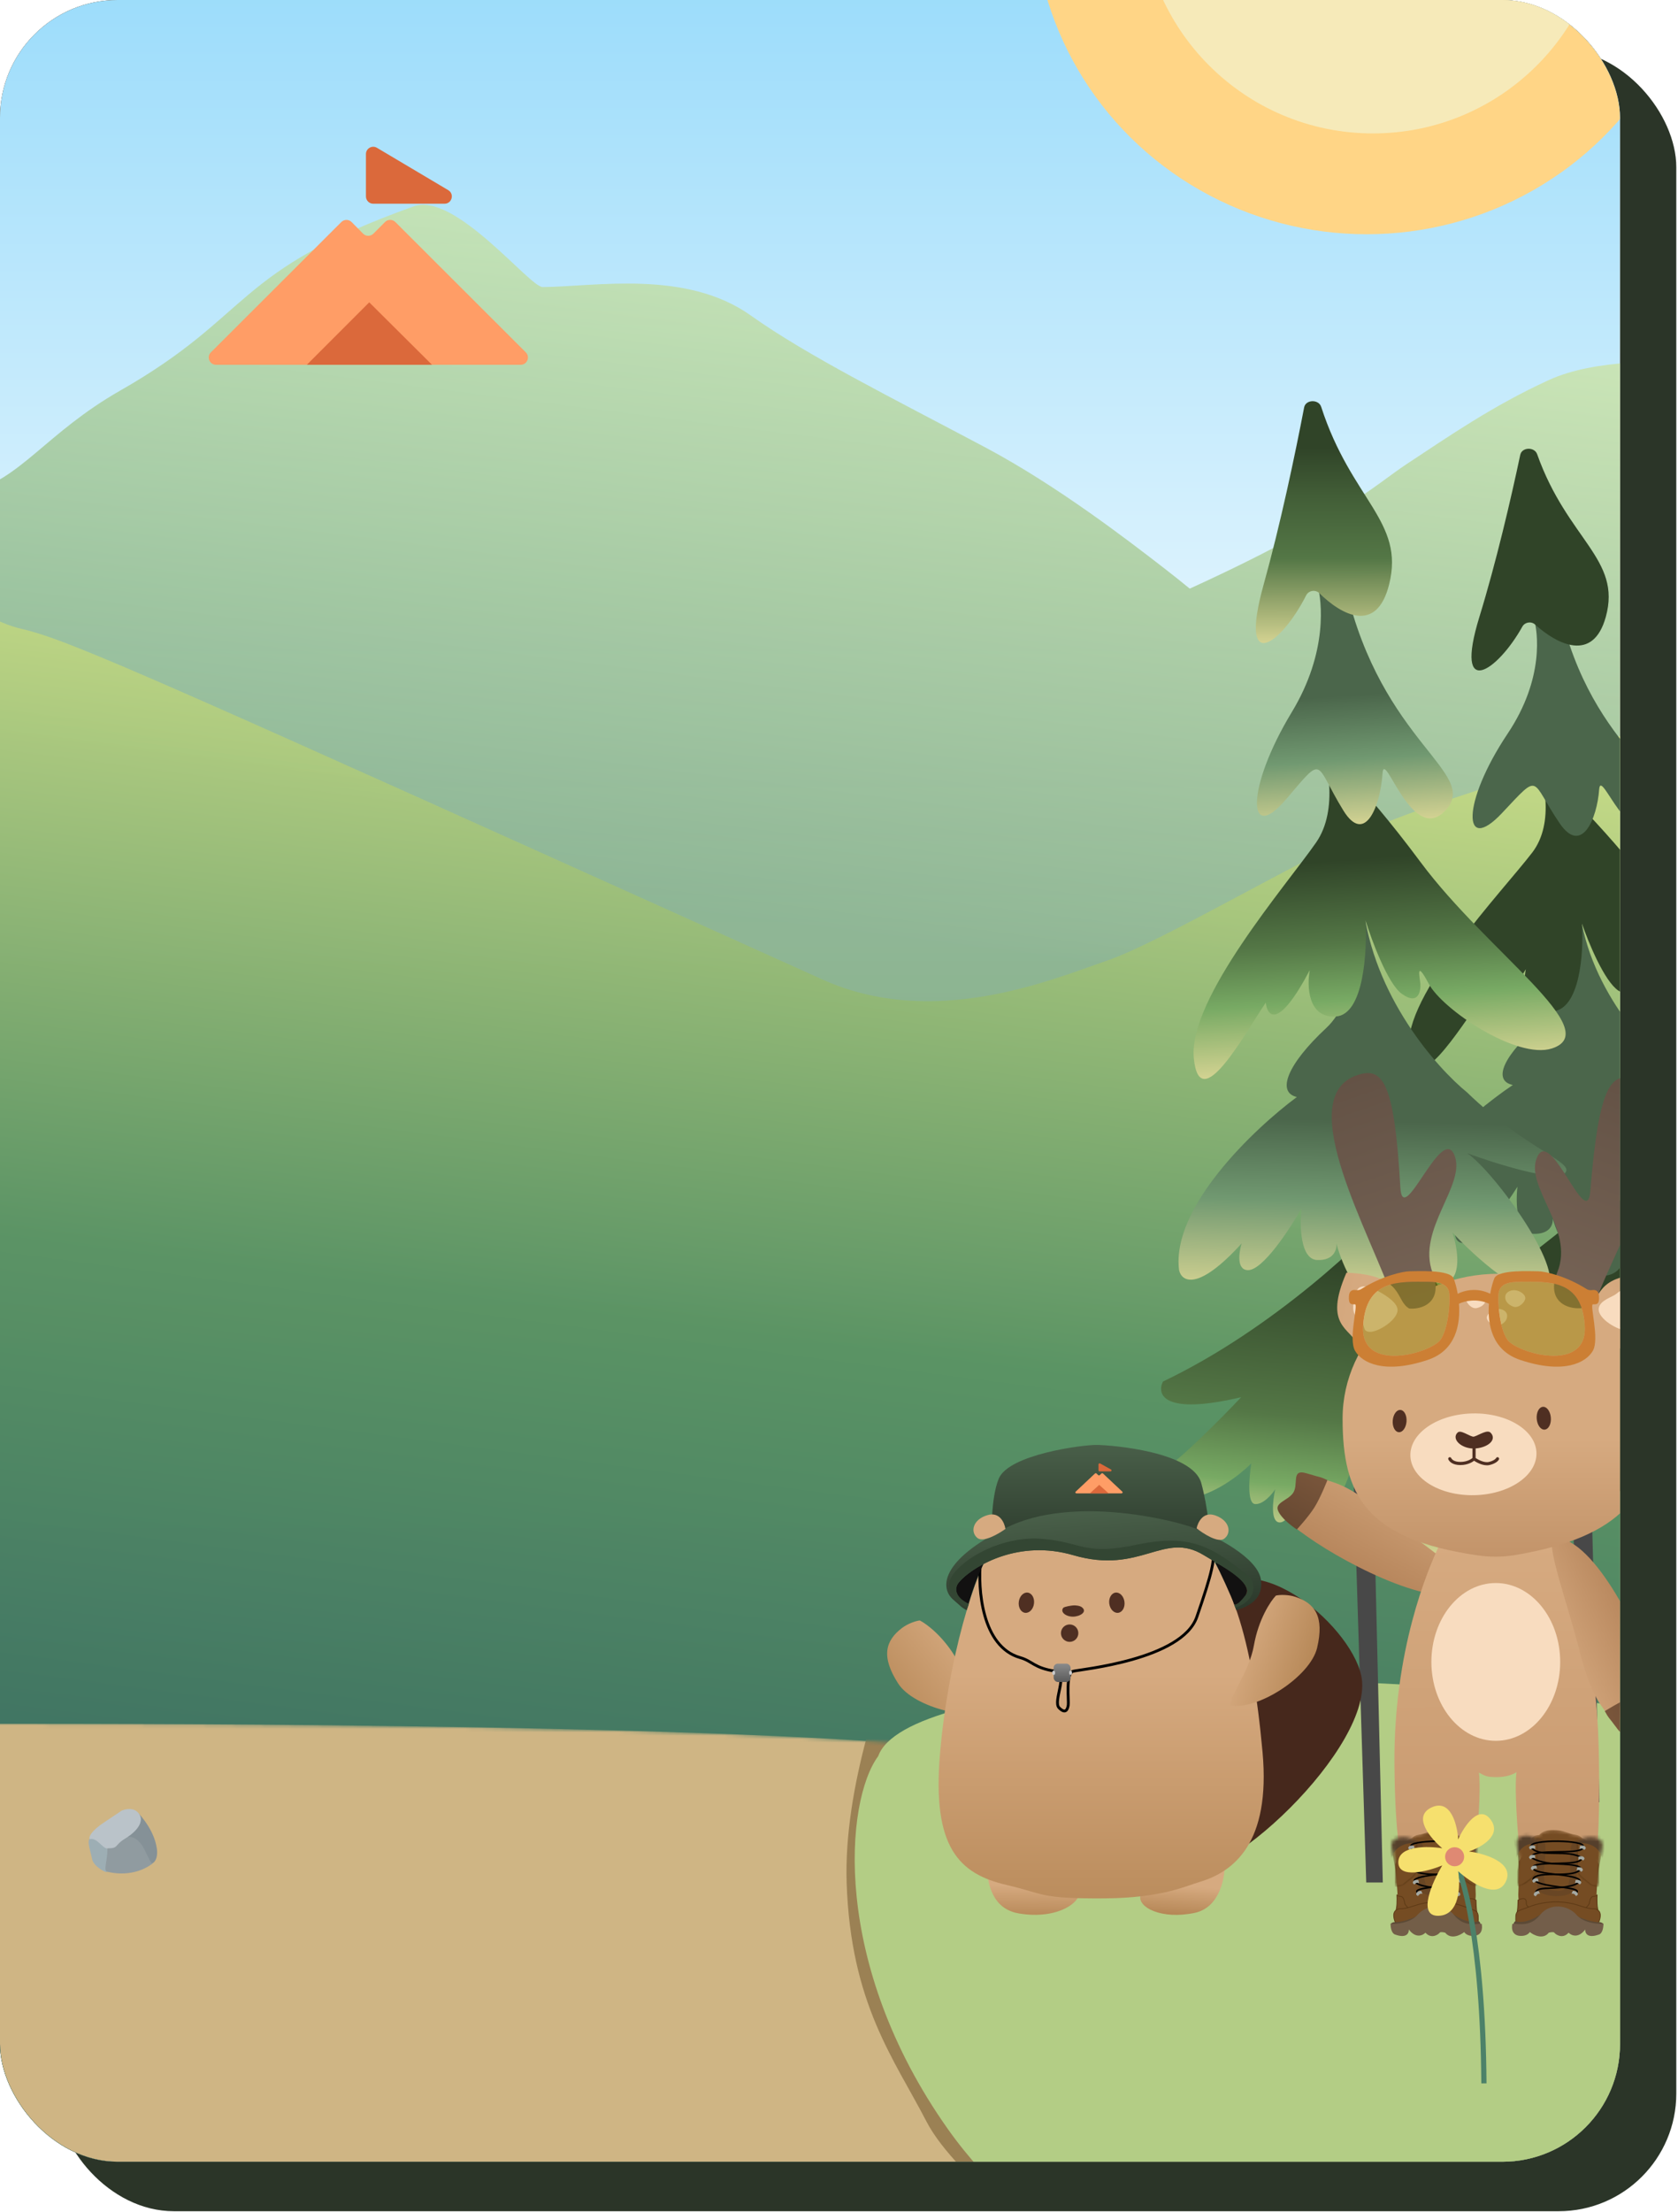 <svg width="492" height="648" viewBox="0 0 492 648" fill="none" xmlns="http://www.w3.org/2000/svg">
<rect opacity="0.9" x="16.5" y="14.5" width="475" height="633.333" rx="34.492" fill="#151F11"/>
<g clip-path="url(#clip0_4573_12641)">
<rect width="475" height="633.333" rx="34.49" fill="#263D47"/>
<rect width="475" height="633.333" rx="34.492" fill="#A6754F"/>
<rect x="-137" y="-28" width="2147" height="897" fill="url(#paint0_linear_4573_12641)"/>
<path opacity="0.58" d="M121.332 60.45C133.378 56.142 155.294 84.131 159.115 84.104C174.288 83.997 201.118 78.903 220.126 92.426C236.795 104.284 261.719 116.652 288.803 131.028C310.035 142.297 331.015 158.505 341.137 166.325L341.195 166.369C343.683 168.292 346.211 170.306 348.842 172.455C392.758 152.429 403.549 141.809 412.538 135.898C424.776 127.849 437.693 118.855 454.129 111.348C460.934 108.24 469.28 106.84 478.075 106.239C499.647 104.763 514.636 110.414 526.003 117.571C550.182 132.793 577.658 137.926 600.998 148.1C620.44 156.575 635.686 163.679 650.211 168.77C664.594 173.811 677.297 181.027 708.694 184.349C792.509 193.218 817.261 181.673 829.915 178.683C845.233 175.063 852.592 161.344 874.589 148.8C913.73 126.48 907.135 113.988 960.585 94.871C972.632 90.563 994.548 118.551 998.369 118.524C1013.54 118.417 1040.37 113.323 1059.38 126.846C1076.05 138.704 1100.97 151.072 1128.06 165.448C1149.29 176.717 1170.27 192.925 1180.39 200.745L1180.45 200.79C1191.99 209.705 1204.39 220.535 1223.91 238.161C1230.39 244.008 1235.94 248.084 1242.22 251.972C1266.14 266.781 1341.79 255.878 1390.24 256.784C1414.98 258.877 1435.07 260.08 1455.93 257.7C1460.38 256.506 1464.12 254.729 1471.76 256.489V531.222H-132.15V496.801H-971.404V265.168C-952.603 267.539 -922.303 274.721 -907.153 279.22C-893.024 283.415 -874.413 286.107 -856.728 287.615C-833.355 289.609 -808.894 280.756 -786.746 275.961C-770.081 272.353 -765.921 261.612 -739.499 241.005C-725.646 230.201 -707.968 222.714 -688.392 216.106C-683.636 214.5 -680.202 211.939 -651.434 200.94C-622.666 189.94 -568.988 170.383 -533.221 156.16C-452.379 124.012 -438.103 108.965 -426.716 101.477C-414.478 93.428 -401.561 84.435 -385.125 76.928C-378.32 73.82 -369.974 72.42 -361.179 71.819C-339.607 70.343 -324.618 75.994 -313.25 83.151C-289.072 98.372 -261.596 103.507 -238.256 113.68C-218.814 122.155 -203.568 129.259 -189.042 134.35C-174.66 139.391 -161.957 146.607 -130.56 149.929C-46.745 158.798 -21.993 147.253 -9.339 144.263C5.979 140.643 13.339 126.924 35.335 114.38C74.476 92.06 67.88 79.567 121.332 60.45Z" fill="url(#paint1_linear_4573_12641)"/>
<path opacity="0.95" d="M1367.17 513.106C1384.33 508.122 1418.63 500.163 1439.91 497.537L1193.08 671.279L-622.696 671.279L-622.696 366.9C-614.046 364.95 -609.806 366.92 -604.774 368.243C-581.156 370.879 -558.416 369.546 -530.409 367.229C-475.55 366.224 -389.911 378.303 -362.835 361.896C-355.726 357.589 -349.438 353.074 -342.107 346.596C-320.01 327.068 -305.965 315.069 -292.901 305.192C-281.467 296.547 -219.745 289.377 -233.589 266.036C-300.192 153.745 -271.976 140.042 -253.106 126.905C-231.586 111.923 -214.631 91.361 -197.454 91.479C-193.129 91.509 -154.9 86.706 -141.262 91.479C-80.75 112.659 -88.217 126.499 -43.907 151.228C-19.004 165.125 -10.672 180.325 6.67 184.335C20.994 187.648 49.015 200.438 241.167 286.977C273.75 301.651 308.19 287.064 324.472 281.479C340.917 275.839 380.767 251.865 402.778 242.476C429.201 231.205 460.306 225.517 487.678 208.652C500.547 200.723 517.516 194.463 541.938 196.098C551.894 196.764 561.343 198.315 569.046 201.758C587.653 210.075 639.24 217.97 653.095 226.887C665.985 235.184 691.818 247.019 760.748 298.739C795.502 324.816 1091.74 407.288 1124.31 419.474C1156.88 431.66 1114.13 441.401 1119.52 443.18C1141.68 450.502 1161.69 458.797 1177.37 470.767C1207.29 493.598 1212 505.498 1230.86 509.495C1255.94 514.807 1283.63 524.616 1310.09 522.407C1330.11 520.736 1351.18 517.754 1367.17 513.106Z" fill="url(#paint2_linear_4573_12641)"/>
<mask id="mask0_4573_12641" style="mask-type:alpha" maskUnits="userSpaceOnUse" x="-468" y="505" width="960" height="516">
<path d="M-317.735 513.647C-389.852 518.561 -449.207 526.413 -468 529.295V964.342L491.149 1020.67L477.467 536.913C444.913 531.56 399.386 529.295 292.525 513.647C233.471 505 44.364 505 -0.608 505H-0.692C-45.512 505 -190.823 505 -317.735 513.647Z" fill="#CFB584"/>
</mask>
<g mask="url(#mask0_4573_12641)">
<g filter="url(#filter0_n_4573_12641)">
<path d="M-317.735 513.647C-389.852 518.561 -449.207 526.413 -468 529.295V964.342L491.149 1020.67L477.467 536.913C444.913 531.56 399.386 529.295 292.525 513.647C233.471 505 44.364 505 -0.608 505H-0.692C-45.512 505 -190.823 505 -317.735 513.647Z" fill="#CFB584"/>
</g>
<path d="M248.244 551.638C247.3 523.331 259.331 490.778 264.757 478.039H292.592L399.217 556.12L465.975 744.836V779.041L491.452 818.907V1081.93L387.894 1064.24C478.949 1006.21 463.38 913.03 465.975 842.733C467.686 796.375 413.213 734.929 381.525 708.98C344.017 684.447 315.71 669.114 300.613 654.017C285.515 638.92 276.112 630.191 271.598 621.463C262.119 603.138 249.423 587.023 248.244 551.638Z" fill="#9B8154"/>
<path d="M-241.946 552.818C-262.894 543.571 -287.159 495.024 -296.674 471.906H-332.53L-341.258 1023.43L96.563 1098.44L47.025 1028.85C53.709 1035.46 116.001 1017.63 152.234 967.049C188.468 916.474 163.793 852.247 141.147 811.123C123.058 779.515 -22.328 656.683 -107.25 630.427C-217.885 596.223 -215.762 564.377 -241.946 552.818Z" fill="#9B8154"/>
</g>
<path d="M31.417 544.649C31.783 542.758 31.57 541.675 31.417 541.37C31.087 540.964 30.136 539.891 28.977 538.854C27.819 537.817 26.817 538.219 26.461 538.549C25.318 539.235 26.614 542.514 26.995 544.649C27.376 546.784 31.417 549.071 31.417 548.309C31.417 547.546 30.96 547.012 31.417 544.649Z" fill="#9DAEB4"/>
<path d="M31.494 541.904C31.494 539.159 34.797 537.939 36.373 538.168C37.669 536.872 41.634 539.159 43.388 540.455C44.791 541.492 44.837 544.598 44.684 546.021C39.042 550.139 32.79 548.69 31.494 548.385C30.197 548.08 31.494 545.335 31.494 541.904Z" fill="#909BA0"/>
<path d="M45.904 541.142C45.172 536.689 41.99 532.628 40.49 531.153C39.209 532.495 36.653 537.177 36.983 538.244C42.397 537.177 43.51 546.89 44.913 545.793C46.316 544.695 46.158 542.234 45.904 541.142Z" fill="#859197"/>
<path d="M40.643 531.23C39.179 529.4 36.627 530.01 35.534 530.543C35.636 530.499 34.802 531.091 30.655 533.822C26.507 536.553 25.969 538.279 26.325 538.844C28.384 538.234 30.045 541.523 31.341 541.523C34.989 541.523 33.247 540.76 36.754 538.625C40.262 536.491 42.473 533.517 40.643 531.23Z" fill="#BAC3C9"/>
<path d="M478.713 500.449C378.93 485.352 265.5 492 257.5 514.5C247.828 527.553 243.516 575.186 277.966 623.822C326.089 691.76 444.508 706.622 470.221 838.723C494.915 965.591 419.661 1059.99 393.791 1060.46L499 1082.87L478.713 500.449Z" fill="url(#paint3_linear_4573_12641)"/>
<path d="M451.564 165.867H459.448L468.962 528.017H464.069L451.564 165.867Z" fill="#484848"/>
<path d="M404.009 393.997C436.413 380.004 464.54 355.729 472.786 346.696C482.301 371.086 502.418 387.099 521.719 399.663C541.02 412.228 521.719 407.547 517.913 406.069C514.868 404.886 511.207 402.784 509.758 401.881C517.913 407.547 533.408 425.285 526.34 431.69C520.686 436.815 508.942 427.913 503.777 422.821C508.398 436.864 499.699 431.69 496.981 431.69C494.806 431.69 489.007 424.3 486.379 420.604C490.946 441.89 487.557 445.076 485.291 444.008C475.94 444.008 465.628 422.493 461.64 411.735C459.919 417.401 455.497 428.931 451.582 429.72C447.667 430.508 447.051 423.971 447.233 420.604C445.511 424.3 441.361 431.69 438.533 431.69C435.706 431.69 436.449 425.778 437.174 422.821C436.177 424.217 433.586 426.96 431.193 426.763C428.801 426.566 429.472 419.454 430.106 415.923C418.145 426.27 407.271 426.517 402.921 425.285C399.442 424.3 401.471 420.276 402.921 418.387C408.141 415.825 421.226 403.852 427.116 398.185C404.063 403.113 402.106 397.446 404.009 393.997Z" fill="#304428"/>
<path d="M452.27 299.395C461.622 291.511 463.688 271.145 463.144 266.382C465.971 290.624 484.801 309.988 493.863 316.64C511.533 332.161 526.213 335.363 522.679 338.32C519.852 340.685 502.29 335.692 493.863 332.9C502.018 337.827 524.582 366.158 516.698 369.607C510.391 372.367 495.947 360.41 489.513 354.087C490.873 357.7 492.504 365.419 488.154 367.39C483.805 369.361 478.368 362.627 476.193 359.014C477.371 363.859 477.77 373.599 469.94 373.796C462.111 373.993 456.892 362.709 455.261 357.043C455.442 358.603 454.554 361.675 449.552 361.478C444.55 361.28 444.387 352.198 444.93 347.681C441.396 353.348 433.513 364.188 429.163 364.188C425.684 364.188 426.445 359.425 427.26 357.043C414.212 370.051 409.499 367.226 408.774 364.188C406.382 347.435 430.975 326.33 443.571 317.872C437.59 316.64 440.581 309.249 452.27 299.395Z" fill="#4B664B"/>
<path d="M449.577 220.12C449.686 220.358 449.797 220.608 449.909 220.871C453.121 227.637 461.142 231.922 480.166 255.09C499.882 279.102 534.919 300.229 518.91 304.883C508.575 307.887 486.554 294.46 482.512 287.54C478.47 280.621 479.964 286.21 480.071 287.685C480.177 289.16 479.683 293.634 474.534 290.236C470.415 287.518 465.697 276.03 463.853 270.625C464.367 278.989 463.334 295.839 455.087 296.329C446.841 296.819 446.514 288.279 447.381 283.948C438.074 299.907 434.84 296.379 434.387 292.62C428.174 300.89 414.819 323.409 413.121 307.462C411.423 291.515 440.556 261.146 449.268 249.765C455.966 241.016 452.663 227.328 449.909 220.871C449.792 220.624 449.681 220.374 449.577 220.12Z" fill="#304428"/>
<path d="M442.057 214.93C452.938 198.658 450.856 184.912 449.734 181.176C448.982 167.535 449.594 148.536 458.06 181.673C468.641 223.095 497.539 231.076 487.616 241.06C477.692 251.044 469.381 224.42 468.881 231.31C468.257 239.906 463.715 250.642 457.292 241.195C448.577 228.373 451.916 225.982 440.364 238.243C428.812 250.504 428.455 235.27 442.057 214.93Z" fill="#4B664B"/>
<path d="M433.769 180.734C438.702 164.69 443.06 145.963 445.747 133.262C446.232 130.967 449.918 130.864 450.702 133.074C459.604 158.143 475.528 163.766 470.832 180.734C467.102 194.215 456.571 188.798 450.1 182.975C448.961 181.951 447.102 182.25 446.358 183.588C439.183 196.502 426.129 205.581 433.769 180.734Z" fill="#304428"/>
<path d="M388.18 154.942H396.003L405.446 551.522H400.59L388.18 154.942Z" fill="#484848"/>
<path d="M340.986 404.76C373.144 389.437 401.057 362.854 409.241 352.962C418.683 379.671 438.647 397.206 457.802 410.965C476.956 424.724 457.802 419.598 454.025 417.98C451.003 416.685 447.37 414.382 445.931 413.393C454.025 419.598 469.402 439.023 462.388 446.037C456.776 451.648 445.122 441.9 439.996 436.325C444.582 451.702 435.949 446.037 433.251 446.037C431.093 446.037 425.338 437.943 422.73 433.897C427.262 457.206 423.899 460.695 421.651 459.526C412.37 459.526 402.137 435.965 398.18 424.185C396.471 430.39 392.083 443.015 388.198 443.879C384.313 444.742 383.702 437.584 383.881 433.897C382.173 437.943 378.054 446.037 375.248 446.037C372.443 446.037 373.18 439.562 373.899 436.325C372.91 437.854 370.338 440.857 367.964 440.641C365.59 440.425 366.256 432.638 366.885 428.771C355.015 440.102 344.223 440.371 339.907 439.023C336.454 437.943 338.468 433.537 339.907 431.469C345.087 428.663 358.072 415.552 363.917 409.347C341.04 414.742 339.097 408.537 340.986 404.76Z" fill="url(#paint4_linear_4573_12641)"/>
<path d="M388.881 301.164C398.161 292.531 400.212 270.229 399.672 265.013C402.478 291.56 421.165 312.765 430.157 320.049C447.693 337.045 462.262 340.552 458.754 343.79C455.949 346.379 438.521 340.912 430.157 337.854C438.251 343.25 460.643 374.275 452.819 378.052C446.56 381.073 432.226 367.98 425.841 361.056C427.19 365.012 428.809 373.466 424.492 375.624C420.176 377.782 414.78 370.408 412.622 366.451C413.791 371.757 414.186 382.422 406.417 382.638C398.647 382.854 393.467 370.498 391.848 364.293C392.028 366.002 391.147 369.365 386.183 369.149C381.219 368.933 381.057 358.987 381.597 354.041C378.09 360.246 370.266 372.117 365.949 372.117C362.496 372.117 363.252 366.901 364.061 364.293C351.111 378.537 346.435 375.444 345.716 372.117C343.342 353.771 367.748 330.66 380.248 321.398C374.313 320.049 377.28 311.955 388.881 301.164Z" fill="url(#paint5_linear_4573_12641)"/>
<path d="M386.208 214.353C386.316 214.613 386.426 214.888 386.537 215.175C389.725 222.585 397.685 227.277 416.564 252.648C436.131 278.942 470.902 302.078 455.014 307.174C444.758 310.464 422.904 295.76 418.893 288.183C414.882 280.605 416.364 286.726 416.47 288.341C416.576 289.957 416.086 294.855 410.975 291.135C406.887 288.158 402.206 275.578 400.376 269.66C400.886 278.819 399.86 297.27 391.676 297.807C383.493 298.343 383.168 288.992 384.029 284.249C374.792 301.725 371.583 297.862 371.133 293.746C364.968 302.801 351.714 327.462 350.029 309.999C348.344 292.536 377.256 259.279 385.902 246.817C392.549 237.236 389.27 222.247 386.537 215.175C386.421 214.905 386.311 214.631 386.208 214.353Z" fill="url(#paint6_linear_4573_12641)"/>
<path d="M378.745 208.67C389.544 190.851 387.477 175.798 386.364 171.707C385.617 156.768 386.226 135.963 394.626 172.251C405.127 217.61 433.805 226.351 423.958 237.284C414.11 248.217 405.862 219.062 405.366 226.607C404.746 236.02 400.238 247.777 393.865 237.431C385.216 223.39 388.53 220.772 377.065 234.199C365.601 247.625 365.246 230.943 378.745 208.67Z" fill="url(#paint7_linear_4573_12641)"/>
<path d="M370.52 171.223C375.401 153.707 379.715 133.271 382.382 119.365C382.832 117.017 386.64 116.916 387.376 119.19C396.219 146.508 411.952 152.677 407.302 171.223C403.623 185.891 393.284 180.128 386.851 173.8C385.703 172.67 383.706 172.978 382.979 174.416C375.851 188.521 362.951 198.388 370.52 171.223Z" fill="url(#paint8_linear_4573_12641)"/>
<path d="M383.589 450.376C395.428 458.727 423.454 473.099 431.943 465.161C429.662 460.715 416.819 452.451 405.681 443.39C394.646 434.412 391.014 434.48 387.396 433.101C384.214 431.664 384.531 435.127 382.726 437.596C377.681 444.498 369.444 440.399 383.589 450.376Z" fill="url(#paint9_linear_4573_12641)"/>
<path d="M374.69 442.478C375.724 445.204 380.243 448.104 380.243 448.104C380.243 448.104 383.65 444.402 385.367 441.681C387.221 438.744 389.207 433.623 389.207 433.623C386.591 432.453 387.97 433.129 383.136 431.652C378.302 430.176 380.997 435.024 379.025 437.566C377.424 439.63 373.854 440.27 374.69 442.478Z" fill="url(#paint10_linear_4573_12641)"/>
<path d="M408.858 516.844C408.604 483.702 418.452 460.114 422.131 452.483L455.778 451.961C461.427 465.684 468.316 480.168 468.829 515.913C469.232 543.975 467.936 560.997 458.123 560.108C455.604 559.879 450.017 559.999 448.761 559.019C446.239 557.054 443.638 525.202 444.66 519.172C444.66 519.172 442.903 520.586 439.127 520.645C435.351 520.704 435.119 520.014 433.624 519.343C434.538 525.01 432.583 556.872 426.683 560.108C424.849 561.113 423.673 560.108 421.706 560.108C415.923 560.108 409.175 558.273 408.858 516.844Z" fill="url(#paint11_linear_4573_12641)"/>
<path d="M485.027 491.215C480.498 477.453 466.56 449.209 455.013 450.523C454.194 455.453 459.582 469.743 463.124 483.658C466.633 497.444 469.59 499.553 471.674 502.817C473.372 505.868 475.182 502.898 478.102 501.991C486.267 499.456 490.438 507.657 485.027 491.215Z" fill="url(#paint12_linear_4573_12641)"/>
<path d="M487.464 502.865C488.261 500.06 486.363 495.038 486.363 495.038C486.363 495.038 481.42 495.977 478.419 497.137C475.179 498.388 470.531 501.314 470.531 501.314C471.933 503.814 471.229 502.448 474.228 506.517C477.228 510.585 477.956 505.086 481.056 504.222C483.572 503.521 486.819 505.136 487.464 502.865Z" fill="url(#paint13_linear_4573_12641)"/>
<ellipse cx="438.574" cy="486.903" rx="18.882" ry="23.114" fill="#F8DCBF"/>
<path d="M485.178 415.622C485.178 437.814 475.619 450.257 444.434 455.566C440.825 456.18 437.108 456.229 433.484 455.713C400.269 450.982 393.655 437.885 393.655 415.622C393.655 392.183 414.143 373.182 439.416 373.182C464.69 373.182 485.178 392.183 485.178 415.622Z" fill="url(#paint14_linear_4573_12641)"/>
<path d="M435.691 380.595C435.627 381.722 434.851 382.778 433.036 383.226C431.402 383.629 429.732 381.502 429.796 380.375C429.86 379.247 431.653 378.299 433.13 378.389C434.608 378.48 435.755 379.467 435.691 380.595Z" fill="#F8DCBF"/>
<path d="M441.347 379.872C441.283 381 441.935 382.143 443.687 382.81C445.264 383.409 447.162 381.501 447.226 380.373C447.29 379.245 445.616 378.085 444.138 377.994C442.66 377.904 441.411 378.745 441.347 379.872Z" fill="#F8DCBF"/>
<path d="M441.903 385.373C441.967 386.501 441.316 387.644 439.563 388.311C437.986 388.91 436.021 387.235 435.958 386.107C435.894 384.98 437.634 383.586 439.112 383.495C440.59 383.405 441.84 384.246 441.903 385.373Z" fill="#F8DCBF"/>
<path d="M479.556 316.291C499.109 323.161 474.778 362.01 467.504 382.141C462.539 384.969 452.48 382.901 456.629 372.694C461.815 359.936 446.703 347.501 450.756 338.872C454.809 330.243 465.302 361.11 466.291 348.923C468.809 317.925 472.358 313.762 479.556 316.291Z" fill="url(#paint15_linear_4573_12641)"/>
<path d="M398.14 314.919C378.425 321.263 402.184 361.798 408.959 382.117C413.853 385.077 423.959 383.278 420.064 372.964C415.194 360.072 430.212 346.996 426.373 338.262C422.535 329.527 411.283 360.103 410.595 347.894C408.844 316.839 405.399 312.583 398.14 314.919Z" fill="url(#paint16_linear_4573_12641)"/>
<path d="M394.791 372.855C387.949 388.525 395.913 388.991 398.074 393.969C400.911 400.508 417.855 385.768 413.361 383.459C408.867 381.149 412.104 373.593 394.791 372.855Z" fill="url(#paint17_linear_4573_12641)"/>
<path d="M397.758 378.4C398.113 376.921 400.098 375.891 404.318 378.4C404.837 378.708 409.398 381.082 409.753 383.485C410.198 386.49 403.978 390.42 401.534 390.189C399.09 389.957 400.868 388.339 398.202 386.259C395.536 384.179 397.313 380.249 397.758 378.4Z" fill="#F8DCBF"/>
<path d="M484.276 373.218C490.496 389.167 482.52 389.293 480.166 394.175C477.073 400.587 460.723 385.138 465.304 383.022C469.885 380.906 466.949 373.218 484.276 373.218Z" fill="url(#paint18_linear_4573_12641)"/>
<path d="M480.66 377.864C480.314 376.375 477.066 376.416 473.849 379.107C472.748 380.028 469.106 380.896 468.761 383.315C468.329 386.34 474.613 389.961 476.989 389.728C479.364 389.496 477.636 387.867 480.228 385.774C482.819 383.68 481.091 379.725 480.66 377.864Z" fill="#F8DCBF"/>
<ellipse cx="18.487" cy="11.977" rx="18.487" ry="11.977" transform="matrix(1 -0.019 0.018 1 413.314 414.453)" fill="#F8DCBF"/>
<path d="M410.621 413.267C411.086 413.307 411.513 413.652 411.814 414.24C412.112 414.825 412.269 415.624 412.2 416.496C412.13 417.367 411.849 418.129 411.462 418.655C411.072 419.183 410.596 419.449 410.131 419.409C409.666 419.369 409.24 419.025 408.939 418.437C408.64 417.852 408.483 417.053 408.553 416.181C408.622 415.31 408.904 414.549 409.291 414.023C409.681 413.494 410.156 413.227 410.621 413.267Z" fill="#4F2F22" stroke="#4F2F22" stroke-width="0.39"/>
<path d="M452.393 412.349C451.914 412.39 451.475 412.745 451.166 413.35C450.859 413.951 450.698 414.771 450.77 415.666C450.841 416.561 451.129 417.342 451.527 417.883C451.927 418.426 452.416 418.701 452.896 418.66C453.375 418.618 453.815 418.263 454.123 417.659C454.431 417.057 454.591 416.237 454.52 415.342C454.448 414.448 454.16 413.666 453.762 413.126C453.362 412.582 452.872 412.307 452.393 412.349Z" fill="#4F2F22" stroke="#4F2F22" stroke-width="0.39"/>
<path d="M432.053 423.915C428.756 423.915 426.088 421.432 427.753 419.986C428.517 419.565 430.995 421.419 432.053 421.373C433.058 421.329 435.705 419.455 436.639 419.986C438.638 421.835 435.35 423.915 432.053 423.915Z" fill="#4F2F22" stroke="#4F2F22" stroke-width="0.925" stroke-linecap="round"/>
<path d="M432.196 423.684V427.382M432.196 427.382C433.01 427.999 435.039 429.139 436.639 428.769C438.238 428.399 438.934 427.691 439.082 427.382M432.196 427.382C431.678 427.845 430.33 428.769 428.197 428.769C426.065 428.769 425.31 427.845 425.087 427.382" stroke="#4F2F22" stroke-width="0.925" stroke-linecap="round"/>
<path opacity="0.44" d="M445.476 375.544C439.111 375.544 439.341 378.427 439.341 380.692C439.341 383.3 439.855 389.299 441.913 392.429C444.486 396.342 465.464 402.52 464.672 388.517C463.881 374.514 453.788 375.544 445.476 375.544Z" fill="#948301"/>
<path opacity="0.44" d="M418.868 375.544C425.232 375.544 425.003 378.427 425.003 380.692C425.003 383.3 424.488 389.299 422.43 392.429C419.857 396.342 398.88 402.52 399.671 388.517C400.463 374.514 410.556 375.544 418.868 375.544Z" fill="#948301"/>
<path d="M438.153 374.514C439.262 371.879 449.038 372.455 451.017 372.456C452.914 372.456 459.174 373.818 465.266 377.702C465.76 378.016 466.38 378.025 466.96 377.951C467.792 377.844 468.716 378.137 468.829 379.663C469.026 382.339 468.037 382.133 467.047 382.133C466.058 382.133 469.026 392.223 467.047 395.724C465.068 399.225 458.537 402.725 445.673 398.401C437.439 395.632 436.101 387.97 436.565 381.95C433.003 380.338 429.567 381.125 427.778 381.957C428.241 387.977 426.901 395.634 418.669 398.401C405.806 402.725 399.275 399.225 397.296 395.724C395.318 392.223 398.285 382.135 397.296 382.133C396.307 382.133 395.317 382.339 395.515 379.663C395.628 378.137 396.552 377.844 397.383 377.951C397.964 378.025 398.583 378.016 399.077 377.702C405.169 373.818 411.43 372.456 413.327 372.456C415.306 372.455 425.081 371.879 426.19 374.514C426.538 375.341 427.046 376.985 427.412 379.051C429.116 378.136 432.979 377.065 436.932 379.036C437.297 376.976 437.806 375.339 438.153 374.514ZM418.868 375.543C410.556 375.543 400.463 374.515 399.671 388.517C398.88 402.519 419.857 396.342 422.43 392.429C424.488 389.299 425.002 383.3 425.002 380.692C425.002 378.427 425.232 375.543 418.868 375.543ZM464.672 388.517C463.881 374.515 453.788 375.543 445.476 375.543C439.112 375.543 439.34 378.427 439.34 380.692C439.34 383.3 439.855 389.299 441.914 392.429C444.486 396.342 465.464 402.519 464.672 388.517Z" fill="#CC7F34"/>
<mask id="mask1_4573_12641" style="mask-type:alpha" maskUnits="userSpaceOnUse" x="410" y="536" width="21" height="23">
<path d="M416.103 537.505C414.986 537.617 414.216 538.218 413.971 538.505C412.241 538.993 411.676 540.787 411.609 541.624C412.764 545.961 412.05 547.08 412.155 548.38C412.26 549.679 411.536 550.669 410.696 552.718C410.024 554.357 411.102 556.912 411.127 558.044C421.618 558.459 426.078 558.072 428.556 557.212L430.309 554.024C429.27 553.604 429.318 549.224 429.259 548.497C429.186 547.587 429.207 542.87 429.185 540.122C429.169 537.923 427.435 537.547 426.571 537.633C425.227 535.935 422.623 536.065 420.828 536.245C419.032 536.425 417.499 537.365 416.103 537.505Z" fill="#BF5C5C"/>
</mask>
<g mask="url(#mask1_4573_12641)">
<path d="M416.103 537.505C414.986 537.617 414.216 538.218 413.971 538.505C412.241 538.993 411.676 540.787 411.609 541.624C412.764 545.961 412.05 547.08 412.155 548.38C412.26 549.679 411.536 550.669 410.696 552.718C410.024 554.357 411.102 556.912 411.127 558.044C421.618 558.459 426.078 558.072 428.556 557.212L430.309 554.024C429.27 553.604 429.318 549.224 429.259 548.497C429.186 547.587 429.207 542.87 429.185 540.122C429.169 537.923 427.435 537.547 426.571 537.633C425.227 535.935 422.623 536.065 420.828 536.245C419.032 536.425 417.499 537.365 416.103 537.505Z" fill="#754C23"/>
<path d="M415.584 539.229C414.139 539.108 413.815 539.493 413.834 539.701L413.003 557.831L421.436 559.426L429.714 556.797L428.198 539.977L427.169 538.499C424.28 538.76 424.467 540.316 425.07 547.013C425.673 553.71 423.659 553.734 421.436 553.935C419.214 554.135 417.352 553.36 417.485 547.382C417.619 541.404 417.39 539.38 415.584 539.229Z" fill="#694624"/>
</g>
<path d="M415.794 552.394C415.642 548.922 415.33 545.047 415.357 542.146C414.805 541.869 409.046 544.715 409.116 546.307C409.204 548.296 409.81 553.411 409.81 557.17C409.81 560.879 410.176 561.678 410.224 562.764C410.272 563.849 426.42 562.777 428.037 562.706C429.653 562.635 433.704 563.29 432.924 561.331C432.144 559.372 432.74 556.175 432.693 555.09C432.655 554.222 432.419 547.46 432.481 545.344C431.382 543.157 427.695 539.355 427.377 540.528C426.978 541.995 427.575 550.605 427.001 553.348C426.428 556.091 415.985 556.734 415.794 552.394Z" fill="#754C23"/>
<path d="M430.561 556.536C431.004 555.931 432.22 556.398 432.773 556.707C432.812 558.756 432.945 559.81 433.007 560.082L429.393 558.843C430.93 558.163 430.008 557.292 430.561 556.536Z" fill="#754C23" stroke="#5C3915" stroke-width="0.231"/>
<path d="M409.116 560.175C409.671 559.256 409.656 556.402 409.578 555.089C409.656 555.254 409.948 555.582 410.503 555.582C411.196 555.582 411.659 556.074 411.89 557.714C412.445 558.764 413.123 559.081 413.277 559.19L409.116 560.175Z" fill="#754C23" stroke="#5C3915" stroke-width="0.231"/>
<path d="M409.355 559.64C408.064 560.458 408.817 562.79 409.355 563.642H433.386C433.616 559.38 433.326 560.151 429.407 558.617C425.489 557.082 419.957 556.571 414.886 558.276C409.815 559.981 410.968 558.617 409.355 559.64Z" fill="#754C23" stroke="#5C3915" stroke-width="0.231"/>
<mask id="mask2_4573_12641" style="mask-type:alpha" maskUnits="userSpaceOnUse" x="427" y="537" width="7" height="16">
<path d="M427.21 547.434L427.157 539.571C427.521 538.727 428.915 537.23 431.58 537.995C434.911 538.952 431.586 542.653 432.731 548.213L432.759 552.376C432.616 552.506 431.902 552.539 430.193 551.624C429.077 550.457 427.222 549.283 427.21 547.434Z" fill="#D9D9D9"/>
</mask>
<g mask="url(#mask2_4573_12641)">
<path d="M427.21 547.434L427.157 539.571C427.521 538.727 428.915 537.23 431.58 537.995C434.911 538.952 431.586 542.653 432.731 548.213L432.759 552.376C432.616 552.506 431.933 552.599 430.27 551.427L430.259 551.419C428.895 550.458 427.222 549.278 427.21 547.434Z" fill="#754C23" stroke="#5C3915" stroke-width="0.462"/>
<path d="M433.273 544.285C432.077 540.272 428.709 539.889 427.175 540.198L425.891 539.338L428.211 536.211L434.181 537.758L433.273 544.285Z" fill="#553F2B"/>
</g>
<mask id="mask3_4573_12641" style="mask-type:alpha" maskUnits="userSpaceOnUse" x="408" y="538" width="8" height="15">
<path d="M415.401 547.691V540.073C414.995 539.226 412.935 537.685 410.007 538.423C406.346 539.347 408.726 542.15 409.239 547.691V547.889V552.539C409.613 552.594 411.026 552.572 411.634 552.044C412.854 550.89 415.401 549.538 415.401 547.691Z" fill="#D9D9D9"/>
</mask>
<g mask="url(#mask3_4573_12641)">
<path d="M415.401 547.691V540.073C414.995 539.226 412.935 537.685 410.007 538.423C406.346 539.347 408.726 542.15 409.239 547.691V547.889V552.539C409.613 552.594 411.026 552.572 411.634 552.044C412.854 550.89 415.401 549.538 415.401 547.691Z" fill="#754C23" stroke="#5C3915" stroke-width="0.462"/>
<path d="M407.976 544.425C409.148 540.357 413.103 539.802 414.934 540.033L416.399 539.108L413.469 536.104L406.511 537.953L407.976 544.425Z" fill="#553F2B"/>
</g>
<path d="M428.763 541.453C425.99 544.369 418.22 541.598 413.894 544.369" stroke="black" stroke-width="0.462"/>
<path d="M427.587 550.703C428.065 551.069 427.318 552.01 420.505 552.85C418.202 553.1 414.11 553.589 415.819 554.628" stroke="black" stroke-width="0.462"/>
<path d="M415.126 551.623C416.744 552.779 420.471 553.02 422.141 553.135C424.229 553.279 427.54 553.011 427.608 554.628" stroke="black" stroke-width="0.462"/>
<path d="M428.071 547.462C428.386 547.771 427.692 548.496 421.743 549.131C415.795 549.765 414.497 550.525 414.675 551.16" stroke="black" stroke-width="0.462"/>
<path d="M414.664 547.925C416.513 549.543 421.593 548.987 424.934 549.218C428.275 549.448 428.533 550.455 428.244 550.93" stroke="black" stroke-width="0.462"/>
<path d="M413.739 541.457C415.126 543.533 428.301 541.457 428.763 543.995" stroke="black" stroke-width="0.462"/>
<path d="M413.739 540.991C412.583 539.142 429.226 538.679 428.994 540.991" stroke="black" stroke-width="0.462"/>
<path d="M414.201 544.689C415.357 546.769 426.199 545.191 428.301 546.769" stroke="black" stroke-width="0.462"/>
<path d="M414.432 547.231C415.106 546.74 415.768 546.269 421.367 546.076C425.621 545.929 428.394 544.628 428.763 544.227" stroke="black" stroke-width="0.462"/>
<path d="M428.59 551.181C428.53 550.259 427.448 550.253 426.915 550.365L426.745 551.303C427.274 550.898 427.909 551.381 428.159 551.673L428.59 551.181Z" fill="#A4A9A3"/>
<path d="M428.126 555.244C428.317 554.34 427.278 554.041 426.734 554.005L426.317 554.861C426.936 554.614 427.415 555.251 427.578 555.601L428.126 555.244Z" fill="#A4A9A3"/>
<path d="M414.225 551.645C414.272 550.721 415.353 550.699 415.887 550.803L416.071 551.738C415.536 551.341 414.909 551.834 414.663 552.13L414.225 551.645Z" fill="#A4A9A3"/>
<path d="M415.248 555.113C415.129 554.196 416.188 553.98 416.733 553.987L417.082 554.874C416.484 554.579 415.956 555.176 415.767 555.512L415.248 555.113Z" fill="#A4A9A3"/>
<path d="M408.735 563.142C410.745 563.303 414.065 562.069 415.588 561.331C413.075 564.148 408.278 564.35 407.821 563.947C407.455 563.625 408.278 563.209 408.735 563.142Z" fill="#5C4A36"/>
<path d="M433.617 562.876C430.844 563.679 427.531 561.872 426.221 560.869C428.07 564.723 432.23 564.348 434.08 563.679C434.08 563.358 433.771 563.01 433.617 562.876Z" fill="#5C4A36"/>
<path d="M415.623 561.011C413.581 563.399 409.356 563.747 407.731 563.622C407.709 564.555 407.957 566.496 409.124 566.794C412.466 567.988 413.147 566.297 413.07 565.302C415.113 567.988 417.171 567.043 417.945 566.234C419.802 568.287 421.891 566.608 422.123 566.234C422.309 565.936 423.284 566.11 423.748 566.234C425.419 568.324 428.159 566.981 429.319 566.048C429.876 566.943 431.099 567.167 431.641 567.167C434.612 567.316 434.736 564.866 434.426 563.622C432.337 563.622 429.087 564.555 426.302 561.011C423.516 557.466 418.177 558.025 415.623 561.011Z" fill="#735E48"/>
<path d="M412.891 541.462C413.045 540.551 414.122 540.654 414.641 540.82L414.715 541.77C414.229 541.313 413.55 541.73 413.27 541.995L412.891 541.462Z" fill="#A4A9A3"/>
<path d="M429.547 541.315C429.314 540.42 428.251 540.617 427.749 540.828L427.758 541.781C428.202 541.283 428.915 541.638 429.217 541.878L429.547 541.315Z" fill="#A4A9A3"/>
<path d="M429.557 544.242C429.446 543.324 428.366 543.378 427.84 543.519L427.722 544.465C428.228 544.031 428.888 544.479 429.154 544.757L429.557 544.242Z" fill="#A4A9A3"/>
<path d="M429.023 547.485C428.994 546.56 427.914 546.517 427.377 546.611L427.175 547.543C427.718 547.156 428.335 547.66 428.576 547.961L429.023 547.485Z" fill="#A4A9A3"/>
<path d="M413.269 544.532C413.474 543.63 414.543 543.793 415.051 543.988L415.073 544.94C414.613 544.457 413.911 544.835 413.618 545.085L413.269 544.532Z" fill="#A4A9A3"/>
<path d="M413.754 547.947C413.785 547.023 414.866 546.982 415.402 547.077L415.603 548.009C415.061 547.621 414.442 548.124 414.201 548.424L413.754 547.947Z" fill="#A4A9A3"/>
<mask id="mask4_4573_12641" style="mask-type:alpha" maskUnits="userSpaceOnUse" x="447" y="536" width="21" height="23">
<path d="M461.764 537.505C462.881 537.617 463.651 538.218 463.896 538.505C465.626 538.993 466.191 540.787 466.258 541.624C465.103 545.961 465.817 547.08 465.712 548.38C465.606 549.679 466.331 550.669 467.171 552.718C467.843 554.357 466.765 556.912 466.74 558.044C456.249 558.459 451.789 558.072 449.311 557.212L447.557 554.024C448.597 553.604 448.549 549.224 448.608 548.497C448.681 547.587 448.66 542.87 448.682 540.122C448.698 537.923 450.432 537.547 451.296 537.633C452.64 535.935 455.244 536.065 457.039 536.245C458.835 536.425 460.368 537.365 461.764 537.505Z" fill="#BF5C5C"/>
</mask>
<g mask="url(#mask4_4573_12641)">
<path d="M461.764 537.505C462.881 537.617 463.651 538.218 463.896 538.505C465.626 538.993 466.191 540.787 466.258 541.624C465.103 545.961 465.817 547.08 465.712 548.38C465.606 549.679 466.331 550.669 467.171 552.718C467.843 554.357 466.765 556.912 466.74 558.044C456.249 558.459 451.789 558.072 449.311 557.212L447.557 554.024C448.597 553.604 448.549 549.224 448.608 548.497C448.681 547.587 448.66 542.87 448.682 540.122C448.698 537.923 450.432 537.547 451.296 537.633C452.64 535.935 455.244 536.065 457.039 536.245C458.835 536.425 460.368 537.365 461.764 537.505Z" fill="#754C23"/>
<path d="M462.283 539.229C463.728 539.108 464.052 539.493 464.033 539.701L464.864 557.831L456.43 559.426L448.153 556.797L449.668 539.977L450.698 538.499C453.587 538.76 453.4 540.316 452.797 547.013C452.194 553.71 454.208 553.734 456.43 553.935C458.653 554.135 460.515 553.36 460.382 547.382C460.248 541.404 460.477 539.38 462.283 539.229Z" fill="#694624"/>
</g>
<path d="M462.072 552.394C462.225 548.922 462.536 545.047 462.51 542.146C463.062 541.869 468.82 544.715 468.75 546.307C468.663 548.296 468.057 553.411 468.057 557.17C468.057 560.879 467.69 561.678 467.643 562.764C467.595 563.849 451.446 562.777 449.83 562.706C448.214 562.635 444.163 563.29 444.943 561.331C445.723 559.372 445.126 556.175 445.174 555.09C445.212 554.222 445.447 547.46 445.386 545.344C446.485 543.157 450.172 539.355 450.49 540.528C450.888 541.995 450.292 550.605 450.865 553.348C451.439 556.091 461.882 556.734 462.072 552.394Z" fill="#754C23"/>
<path d="M447.306 556.536C446.863 555.931 445.646 556.398 445.093 556.707C445.054 558.756 444.922 559.81 444.86 560.082L448.474 558.843C446.937 558.163 447.859 557.292 447.306 556.536Z" fill="#754C23" stroke="#5C3915" stroke-width="0.231"/>
<path d="M468.75 560.175C468.196 559.256 468.211 556.402 468.288 555.089C468.211 555.254 467.918 555.582 467.364 555.582C466.67 555.582 466.208 556.074 465.977 557.714C465.422 558.764 464.744 559.081 464.59 559.19L468.75 560.175Z" fill="#754C23" stroke="#5C3915" stroke-width="0.231"/>
<path d="M468.512 559.64C469.803 560.458 469.05 562.79 468.512 563.642H444.481C444.25 559.38 444.541 560.151 448.459 558.617C452.378 557.082 457.909 556.571 462.98 558.276C468.051 559.981 466.899 558.617 468.512 559.64Z" fill="#754C23" stroke="#5C3915" stroke-width="0.231"/>
<mask id="mask5_4573_12641" style="mask-type:alpha" maskUnits="userSpaceOnUse" x="444" y="537" width="7" height="16">
<path d="M450.657 547.434L450.709 539.571C450.345 538.727 448.951 537.23 446.287 537.995C442.955 538.952 446.281 542.653 445.135 548.213L445.108 552.376C445.251 552.506 445.965 552.539 447.673 551.624C448.789 550.457 450.644 549.283 450.657 547.434Z" fill="#D9D9D9"/>
</mask>
<g mask="url(#mask5_4573_12641)">
<path d="M450.657 547.434L450.709 539.571C450.345 538.727 448.951 537.23 446.287 537.995C442.955 538.952 446.281 542.653 445.135 548.213L445.108 552.376C445.251 552.506 445.934 552.599 447.596 551.427L447.608 551.419C448.971 550.458 450.644 549.278 450.657 547.434Z" fill="#754C23" stroke="#5C3915" stroke-width="0.462"/>
<path d="M444.593 544.285C445.79 540.272 449.158 539.889 450.692 540.198L451.976 539.338L449.656 536.211L443.686 537.758L444.593 544.285Z" fill="#553F2B"/>
</g>
<mask id="mask6_4573_12641" style="mask-type:alpha" maskUnits="userSpaceOnUse" x="462" y="538" width="8" height="15">
<path d="M462.465 547.691V540.073C462.872 539.226 464.931 537.685 467.86 538.423C471.521 539.347 469.141 542.15 468.627 547.691V547.889V552.539C468.254 552.594 466.841 552.572 466.233 552.044C465.012 550.89 462.465 549.538 462.465 547.691Z" fill="#D9D9D9"/>
</mask>
<g mask="url(#mask6_4573_12641)">
<path d="M462.465 547.691V540.073C462.872 539.226 464.931 537.685 467.86 538.423C471.521 539.347 469.141 542.15 468.627 547.691V547.889V552.539C468.254 552.594 466.841 552.572 466.233 552.044C465.012 550.89 462.465 549.538 462.465 547.691Z" fill="#754C23" stroke="#5C3915" stroke-width="0.462"/>
<path d="M469.891 544.425C468.719 540.357 464.764 539.802 462.933 540.033L461.468 539.108L464.398 536.104L471.356 537.953L469.891 544.425Z" fill="#553F2B"/>
</g>
<path d="M449.103 541.453C451.877 544.369 459.647 541.598 463.973 544.369" stroke="black" stroke-width="0.462"/>
<path d="M450.279 550.703C449.801 551.069 450.548 552.01 457.361 552.85C459.664 553.1 463.756 553.589 462.047 554.628" stroke="black" stroke-width="0.462"/>
<path d="M462.74 551.623C461.122 552.779 457.396 553.02 455.725 553.135C453.637 553.279 450.326 553.011 450.259 554.628" stroke="black" stroke-width="0.462"/>
<path d="M449.795 547.462C449.48 547.771 450.175 548.496 456.123 549.131C462.072 549.765 463.369 550.525 463.191 551.16" stroke="black" stroke-width="0.462"/>
<path d="M463.203 547.925C461.354 549.543 456.274 548.987 452.933 549.218C449.592 549.448 449.334 550.455 449.622 550.93" stroke="black" stroke-width="0.462"/>
<path d="M464.127 541.457C462.74 543.533 449.565 541.457 449.103 543.995" stroke="black" stroke-width="0.462"/>
<path d="M464.127 540.991C465.283 539.141 448.641 538.679 448.872 540.991" stroke="black" stroke-width="0.462"/>
<path d="M463.665 544.689C462.509 546.769 451.667 545.191 449.565 546.769" stroke="black" stroke-width="0.462"/>
<path d="M463.434 547.231C462.76 546.74 462.098 546.269 456.499 546.076C452.245 545.929 449.472 544.628 449.103 544.227" stroke="black" stroke-width="0.462"/>
<path d="M449.276 551.181C449.337 550.259 450.418 550.253 450.951 550.365L451.121 551.303C450.592 550.898 449.958 551.381 449.707 551.673L449.276 551.181Z" fill="#A4A9A3"/>
<path d="M449.741 555.244C449.549 554.34 450.589 554.041 451.132 554.005L451.55 554.861C450.931 554.614 450.451 555.251 450.289 555.601L449.741 555.244Z" fill="#A4A9A3"/>
<path d="M463.642 551.645C463.595 550.721 462.514 550.699 461.979 550.803L461.795 551.738C462.33 551.341 462.957 551.834 463.203 552.13L463.642 551.645Z" fill="#A4A9A3"/>
<path d="M462.618 555.113C462.738 554.196 461.678 553.98 461.133 553.987L460.784 554.874C461.382 554.579 461.911 555.176 462.1 555.512L462.618 555.113Z" fill="#A4A9A3"/>
<path d="M469.132 563.142C467.122 563.303 463.801 562.069 462.278 561.331C464.792 564.148 469.589 564.35 470.046 563.947C470.412 563.625 469.589 563.209 469.132 563.142Z" fill="#5C4A36"/>
<path d="M444.249 562.876C447.023 563.679 450.336 561.872 451.646 560.869C449.797 564.723 445.636 564.348 443.787 563.679C443.787 563.358 444.095 563.01 444.249 562.876Z" fill="#5C4A36"/>
<path d="M462.243 561.011C464.286 563.399 468.511 563.747 470.136 563.622C470.158 564.555 469.91 566.496 468.743 566.794C465.4 567.988 464.719 566.297 464.797 565.302C462.754 567.988 460.696 567.043 459.922 566.234C458.065 568.287 455.976 566.608 455.744 566.234C455.558 565.936 454.583 566.11 454.119 566.234C452.447 568.324 449.708 566.981 448.547 566.048C447.99 566.943 446.768 567.167 446.226 567.167C443.255 567.316 443.131 564.866 443.44 563.622C445.53 563.622 448.78 564.555 451.565 561.011C454.351 557.466 459.69 558.025 462.243 561.011Z" fill="#735E4A"/>
<path d="M464.975 541.462C464.821 540.551 463.745 540.654 463.226 540.82L463.152 541.77C463.637 541.313 464.317 541.73 464.596 541.995L464.975 541.462Z" fill="#A4A9A3"/>
<path d="M448.319 541.315C448.552 540.42 449.615 540.617 450.118 540.828L450.108 541.781C449.665 541.283 448.951 541.638 448.65 541.878L448.319 541.315Z" fill="#A4A9A3"/>
<path d="M448.309 544.242C448.42 543.324 449.5 543.378 450.026 543.519L450.144 544.465C449.638 544.031 448.979 544.479 448.712 544.757L448.309 544.242Z" fill="#A4A9A3"/>
<path d="M448.843 547.485C448.872 546.561 449.953 546.517 450.489 546.611L450.691 547.543C450.148 547.156 449.531 547.66 449.291 547.961L448.843 547.485Z" fill="#A4A9A3"/>
<path d="M464.597 544.532C464.393 543.63 463.324 543.793 462.815 543.988L462.794 544.94C463.253 544.457 463.955 544.835 464.249 545.085L464.597 544.532Z" fill="#A4A9A3"/>
<path d="M464.112 547.947C464.081 547.023 463 546.982 462.464 547.077L462.264 548.009C462.806 547.621 463.424 548.124 463.665 548.424L464.112 547.947Z" fill="#A4A9A3"/>
<path d="M350.262 560.43C358.077 558.806 359.315 549.037 359.051 545.897C351.015 546.928 334.979 552.742 334.371 555.425C333.612 558.778 340.492 562.46 350.262 560.43Z" fill="url(#paint19_linear_4573_12641)"/>
<path d="M298.693 560.58C290.623 559.203 289.566 551.223 289.36 547.334C297.671 546.951 315.471 550.013 316.493 553.164C317.77 557.104 310.22 562.548 298.693 560.58Z" fill="url(#paint20_linear_4573_12641)"/>
<path d="M344.079 548.343C357.335 554.937 403.592 511.148 399.117 490.867C395.698 475.37 365.209 450.053 353.108 469.634C337.981 494.11 327.508 540.101 344.079 548.343Z" fill="#46281C"/>
<path d="M263.353 493.236C267.968 500.402 285.678 504.729 292.929 500.7C292.424 497.982 284.514 493.239 280.657 486.403C276.8 479.568 271.744 475.792 269.698 474.758C268.538 474.869 266.166 475.671 264.453 476.979C259.665 480.636 258.212 485.255 263.353 493.236Z" fill="url(#paint21_linear_4573_12641)"/>
<path d="M275.599 513.974C277.903 486.474 285.89 460.063 291.612 452.295C291.612 452.295 301.589 440.63 315.53 439.364C340.889 437.061 348.103 447.165 348.103 447.165C360.903 460.539 367.105 479.413 370.187 513.348C372.606 539.989 361.722 548.408 351.689 551.379C347.735 552.55 340.657 556.064 323.959 556.175C304.607 556.303 306.535 554.9 295.181 552.26C281.125 548.991 273.317 541.204 275.599 513.974Z" fill="url(#paint22_linear_4573_12641)"/>
<path d="M386.184 482.792C384.216 491.084 368.993 501.05 360.84 499.659C360.416 496.928 366.284 489.827 367.648 482.098C369.013 474.369 372.517 469.127 374.099 467.472C375.227 467.191 377.724 467.16 379.768 467.824C385.481 469.682 388.376 473.555 386.184 482.792Z" fill="url(#paint23_linear_4573_12641)"/>
<path d="M314.589 473.642C312.519 473.651 310.75 472.275 311.775 471.035C312.248 470.673 314.082 470.385 314.746 470.342C315.376 470.302 316.602 470.42 317.196 470.871C318.962 472.214 316.659 473.633 314.589 473.642Z" fill="#4F2F22"/>
<circle cx="313.624" cy="478.475" r="2.551" fill="#4F2F22"/>
<ellipse cx="300.943" cy="469.556" rx="2.244" ry="2.987" transform="rotate(7.66 300.943 469.556)" fill="#4F2F22"/>
<ellipse cx="2.244" cy="2.987" rx="2.244" ry="2.987" transform="matrix(-0.991 0.133 0.133 0.991 329.298 466.297)" fill="#4F2F22"/>
<path d="M287.494 457.364C286.664 465.452 287.826 482.431 299.111 485.641C302.784 486.686 303.103 488.677 309.479 489.634C313.382 490.219 308.649 498.422 310.516 500.333C312.383 502.244 313.006 500.906 313.213 499.569C313.421 498.231 312.383 490.207 314.665 489.634C316.947 489.06 346.569 486.302 350.926 473.692C355.282 461.082 356.703 455.82 355.251 453.145" stroke="black" stroke-width="0.828"/>
<rect x="308.937" y="487.402" width="4.967" height="5.381" rx="1.242" fill="url(#paint24_linear_4573_12641)"/>
<rect x="308.523" y="489.471" width="0.828" height="1.242" rx="0.414" fill="#C9C9C9"/>
<rect x="313.49" y="489.471" width="0.828" height="1.242" rx="0.414" fill="#C9C9C9"/>
<path d="M292.848 433.195C290.516 438.85 290.625 449.264 290.972 453.764C294.618 452.067 305.776 447.532 321.328 447.698C336.235 447.858 350.165 450.925 354.876 453.026C354.83 449.949 354.237 441.944 352.233 434.539C349.729 425.283 325.847 423.371 321.588 423.326C317.329 423.281 295.763 426.127 292.848 433.195Z" fill="url(#paint25_linear_4573_12641)"/>
<path d="M283.931 470.116C285.463 464.725 287.548 459.797 288.399 458.112C286.414 459.095 282.059 461.903 280.527 464.43C278.995 466.957 282.158 469.274 283.931 470.116Z" fill="#121111"/>
<path d="M361.873 470.116C361.045 467.633 357.734 460.596 356.285 457.698C363.57 461.01 365.53 464.597 365.599 465.977C365.268 468.792 362.977 469.909 361.873 470.116Z" fill="#121111"/>
<path d="M281.67 462.943C279.46 465.119 279.936 467.958 284.053 469.909L283.432 471.772C281.494 470.603 282.692 471.425 279.5 468.668C275.508 465.221 275.803 457.12 295.049 447.577C314.295 438.033 343.56 445.237 349.869 447.577C356.177 449.916 368.902 456.351 369.738 462.943C370.359 467.84 367.179 470.349 362.494 471.772L361.873 470.116C361.873 469.978 362.37 471.068 365.185 467.426C367.999 463.783 357.734 458.55 352.973 455.629C341.176 448.39 334.553 461.424 314.684 455.629C298.789 450.993 286.052 458.573 281.67 462.943Z" fill="url(#paint26_linear_4573_12641)"/>
<path d="M279.086 461.837C282.398 456.456 293.987 449.834 305.784 450.868C317.581 451.903 317.789 455.835 333.519 452.524C349.248 449.212 355.664 453.351 366.22 461.837C367.248 462.663 369.908 467.973 362.237 471.087L361.873 470.116C361.873 469.978 362.37 471.068 365.185 467.426C367.999 463.783 357.734 458.549 352.974 455.628C341.176 448.389 334.553 461.423 314.685 455.628C298.789 450.992 286.052 458.573 281.67 462.943C279.46 465.118 279.936 467.958 284.053 469.909L283.669 471.059C280.955 469.676 276.494 466.048 279.086 461.837Z" fill="#334633"/>
<path d="M329.061 437.017C329.26 437.204 329.119 437.524 328.837 437.524H315.623C315.341 437.524 315.2 437.204 315.4 437.017L321.058 431.701C321.182 431.584 321.383 431.585 321.506 431.702L322.001 432.174C322.124 432.291 322.325 432.292 322.449 432.175L322.954 431.7C323.078 431.584 323.278 431.584 323.401 431.7L329.061 437.017Z" fill="#FF9D66"/>
<path d="M319.545 437.524L322.293 435.028L325.056 437.524H319.545Z" fill="#DB693B"/>
<path d="M325.745 430.524C326.028 430.681 325.909 431.087 325.58 431.087H322.412C322.234 431.087 322.089 430.952 322.089 430.785V429.026C322.089 428.791 322.362 428.646 322.578 428.766L325.745 430.524Z" fill="#DB693B"/>
<path d="M289.554 443.889C293.109 442.84 294.532 446.149 294.799 447.935C292.791 449.394 288.342 451.972 286.613 450.615C284.452 448.919 285.11 445.201 289.554 443.889Z" fill="#D6AA80"/>
<path d="M356.284 443.967C352.782 442.753 351.206 445.993 350.856 447.765C352.795 449.315 357.119 452.097 358.909 450.822C361.147 449.228 360.662 445.484 356.284 443.967Z" fill="#D6AA80"/>
<g filter="url(#filter1_d_4573_12641)">
<path d="M154.164 103.228C155.511 104.572 154.559 106.874 152.656 106.874H63.344C61.441 106.874 60.489 104.572 61.836 103.228L100.076 65.055C100.914 64.218 102.272 64.223 103.104 65.065L106.452 68.453C107.284 69.296 108.643 69.3 109.481 68.462L112.896 65.047C113.729 64.213 115.08 64.213 115.915 65.046L154.164 103.228Z" fill="#FF9D66"/>
<path d="M89.965 106.873L108.262 88.576L126.669 106.873H89.965Z" fill="#DB693B"/>
<path d="M131.431 55.714C133.298 56.822 132.512 59.685 130.341 59.685H109.433C108.253 59.685 107.297 58.729 107.297 57.55V45.139C107.297 43.483 109.099 42.458 110.523 43.302L131.431 55.714Z" fill="#DB693B"/>
</g>
<g filter="url(#filter2_f_4573_12641)">
<ellipse cx="400.715" cy="-27.686" rx="97.715" ry="96.314" fill="#FFD586"/>
</g>
<circle cx="402.563" cy="-28.857" r="67.945" fill="#F6EAB9"/>
<path d="M426.134 544.306C428.996 548.91 434.795 568.571 435.094 610.382" stroke="#4C8169" stroke-width="1.524"/>
<path d="M437.065 533.098C433.631 528.469 429.288 535.027 427.546 538.884C427.297 534.653 425.38 526.864 419.706 529.551C414.032 532.239 419.457 538.635 422.879 541.497C418.586 540.813 410 540.676 410 545.604C410 550.532 418.586 548.279 422.879 546.537C419.893 551.515 415.488 561.432 421.759 561.283C428.031 561.134 428.23 552.51 427.546 548.217C431.154 551.515 439.006 556.728 441.545 551.203C444.083 545.678 435.385 543.053 430.719 542.431C434.265 541.249 440.5 537.727 437.065 533.098Z" fill="#F6E06E"/>
<circle cx="2.794" cy="2.794" r="2.794" transform="matrix(-1 0 0 1 429.302 541.19)" fill="#DF8973"/>
</g>
<defs>
<filter id="filter0_n_4573_12641" x="-468" y="505" width="959.149" height="515.667" filterUnits="userSpaceOnUse" color-interpolation-filters="sRGB">
<feFlood flood-opacity="0" result="BackgroundImageFix"/>
<feBlend mode="normal" in="SourceGraphic" in2="BackgroundImageFix" result="shape"/>
<feTurbulence type="fractalNoise" baseFrequency="1.413 1.413" stitchTiles="stitch" numOctaves="3" result="noise" seed="1014" />
<feColorMatrix in="noise" type="luminanceToAlpha" result="alphaNoise" />
<feComponentTransfer in="alphaNoise" result="coloredNoise1">
<feFuncA type="discrete" tableValues="1 1 1 1 1 1 1 1 1 1 1 1 1 1 1 1 1 1 1 1 1 1 1 1 1 1 1 1 1 1 1 1 1 1 1 1 1 1 1 1 1 1 1 1 1 1 1 1 1 1 1 0 0 0 0 0 0 0 0 0 0 0 0 0 0 0 0 0 0 0 0 0 0 0 0 0 0 0 0 0 0 0 0 0 0 0 0 0 0 0 0 0 0 0 0 0 0 0 0 0 "/>
</feComponentTransfer>
<feComposite operator="in" in2="shape" in="coloredNoise1" result="noise1Clipped" />
<feFlood flood-color="#9F7E5D" result="color1Flood" />
<feComposite operator="in" in2="noise1Clipped" in="color1Flood" result="color1" />
<feMerge result="effect1_noise_4573_12641">
<feMergeNode in="shape" />
<feMergeNode in="color1" />
</feMerge>
</filter>
<filter id="filter1_d_4573_12641" x="42.733" y="24.528" width="130.534" height="100.818" filterUnits="userSpaceOnUse" color-interpolation-filters="sRGB">
<feFlood flood-opacity="0" result="BackgroundImageFix"/>
<feColorMatrix in="SourceAlpha" type="matrix" values="0 0 0 0 0 0 0 0 0 0 0 0 0 0 0 0 0 0 127 0" result="hardAlpha"/>
<feOffset/>
<feGaussianBlur stdDeviation="9.236"/>
<feComposite in2="hardAlpha" operator="out"/>
<feColorMatrix type="matrix" values="0 0 0 0 0.137 0 0 0 0 0.294 0 0 0 0 0.361 0 0 0 0.4 0"/>
<feBlend mode="normal" in2="BackgroundImageFix" result="effect1_dropShadow_4573_12641"/>
<feBlend mode="normal" in="SourceGraphic" in2="effect1_dropShadow_4573_12641" result="shape"/>
</filter>
<filter id="filter2_f_4573_12641" x="258.871" y="-168.129" width="283.689" height="280.887" filterUnits="userSpaceOnUse" color-interpolation-filters="sRGB">
<feFlood flood-opacity="0" result="BackgroundImageFix"/>
<feBlend mode="normal" in="SourceGraphic" in2="BackgroundImageFix" result="shape"/>
<feGaussianBlur stdDeviation="22.065" result="effect1_foregroundBlur_4573_12641"/>
</filter>
<linearGradient id="paint0_linear_4573_12641" x1="936.5" y1="-28" x2="936.5" y2="869" gradientUnits="userSpaceOnUse">
<stop stop-color="#93D9FA"/>
<stop offset="0.337" stop-color="white"/>
<stop offset="0.639" stop-color="#ACC67E"/>
</linearGradient>
<linearGradient id="paint1_linear_4573_12641" x1="380.071" y1="31.785" x2="347.685" y2="286.03" gradientUnits="userSpaceOnUse">
<stop stop-color="#FCFE96"/>
<stop offset="0.5" stop-color="#9DC070"/>
<stop offset="1" stop-color="#3E8149"/>
</linearGradient>
<linearGradient id="paint2_linear_4573_12641" x1="278.593" y1="105.499" x2="207.178" y2="652.831" gradientUnits="userSpaceOnUse">
<stop stop-color="#FCFE96"/>
<stop offset="0.524" stop-color="#599263"/>
<stop offset="1" stop-color="#275963"/>
</linearGradient>
<linearGradient id="paint3_linear_4573_12641" x1="374.63" y1="494" x2="374.447" y2="1216.63" gradientUnits="userSpaceOnUse">
<stop offset="0.636" stop-color="#B3CD85"/>
<stop offset="1" stop-color="#75B089"/>
</linearGradient>
<linearGradient id="paint4_linear_4573_12641" x1="388.484" y1="465.461" x2="398.736" y2="370.228" gradientUnits="userSpaceOnUse">
<stop offset="0.101" stop-color="#ECDD9E"/>
<stop offset="0.303" stop-color="#78AA64"/>
<stop offset="0.514" stop-color="#547746"/>
<stop offset="1" stop-color="#304428"/>
</linearGradient>
<linearGradient id="paint5_linear_4573_12641" x1="401.135" y1="382.641" x2="402.513" y2="328.412" gradientUnits="userSpaceOnUse">
<stop offset="0.067" stop-color="#D4D392"/>
<stop offset="0.559" stop-color="#719971"/>
<stop offset="1" stop-color="#4B664B"/>
</linearGradient>
<linearGradient id="paint6_linear_4573_12641" x1="404.015" y1="312.81" x2="399.815" y2="251.524" gradientUnits="userSpaceOnUse">
<stop stop-color="#D4D392"/>
<stop offset="0.332" stop-color="#78AA64"/>
<stop offset="0.607" stop-color="#547746"/>
<stop offset="1" stop-color="#304428"/>
</linearGradient>
<linearGradient id="paint7_linear_4573_12641" x1="396.765" y1="241.34" x2="394.15" y2="203.773" gradientUnits="userSpaceOnUse">
<stop stop-color="#D3D292"/>
<stop offset="0.5" stop-color="#719971"/>
<stop offset="1" stop-color="#4B664B"/>
</linearGradient>
<linearGradient id="paint8_linear_4573_12641" x1="388.18" y1="188.395" x2="387.944" y2="131.201" gradientUnits="userSpaceOnUse">
<stop stop-color="#D4D392"/>
<stop offset="0.432" stop-color="#547746"/>
<stop offset="0.75" stop-color="#425E37"/>
<stop offset="1" stop-color="#304428"/>
</linearGradient>
<linearGradient id="paint9_linear_4573_12641" x1="429.286" y1="434.572" x2="392.809" y2="507.627" gradientUnits="userSpaceOnUse">
<stop stop-color="#D6AA80"/>
<stop offset="0.915" stop-color="#966036"/>
</linearGradient>
<linearGradient id="paint10_linear_4573_12641" x1="386.18" y1="429.772" x2="350.703" y2="498.018" gradientUnits="userSpaceOnUse">
<stop stop-color="#7B573C"/>
<stop offset="1" stop-color="#2A1D13"/>
</linearGradient>
<linearGradient id="paint11_linear_4573_12641" x1="437.919" y1="452.238" x2="438.578" y2="869.211" gradientUnits="userSpaceOnUse">
<stop stop-color="#D6AA80"/>
<stop offset="1" stop-color="#966036"/>
</linearGradient>
<linearGradient id="paint12_linear_4573_12641" x1="454.033" y1="485.835" x2="517.071" y2="458.033" gradientUnits="userSpaceOnUse">
<stop stop-color="#D6AA80"/>
<stop offset="0.839" stop-color="#966036"/>
</linearGradient>
<linearGradient id="paint13_linear_4573_12641" x1="470.645" y1="505.508" x2="544.015" y2="472.677" gradientUnits="userSpaceOnUse">
<stop stop-color="#7B573C"/>
<stop offset="1" stop-color="#2A1D13"/>
</linearGradient>
<linearGradient id="paint14_linear_4573_12641" x1="439.416" y1="373.182" x2="439.487" y2="536.594" gradientUnits="userSpaceOnUse">
<stop offset="0.296" stop-color="#D6AA80"/>
<stop offset="1" stop-color="#966036"/>
</linearGradient>
<linearGradient id="paint15_linear_4573_12641" x1="555.629" y1="119.731" x2="455.527" y2="392" gradientUnits="userSpaceOnUse">
<stop stop-color="#2A1D13"/>
<stop offset="1" stop-color="#796658"/>
</linearGradient>
<linearGradient id="paint16_linear_4573_12641" x1="325.736" y1="113.192" x2="419.869" y2="392.742" gradientUnits="userSpaceOnUse">
<stop stop-color="#2A1D13"/>
<stop offset="1" stop-color="#796658"/>
</linearGradient>
<linearGradient id="paint17_linear_4573_12641" x1="398.098" y1="382.659" x2="243.826" y2="338.71" gradientUnits="userSpaceOnUse">
<stop stop-color="#D6AA80"/>
<stop offset="1" stop-color="#966036"/>
</linearGradient>
<linearGradient id="paint18_linear_4573_12641" x1="475.404" y1="382.428" x2="554.36" y2="324.454" gradientUnits="userSpaceOnUse">
<stop stop-color="#D6AA80"/>
<stop offset="1" stop-color="#966036"/>
</linearGradient>
<linearGradient id="paint19_linear_4573_12641" x1="346.123" y1="548.482" x2="345.167" y2="562.248" gradientUnits="userSpaceOnUse">
<stop offset="0.289" stop-color="#D6AA80"/>
<stop offset="1" stop-color="#B0814F"/>
</linearGradient>
<linearGradient id="paint20_linear_4573_12641" x1="302.848" y1="547.792" x2="302.587" y2="563.621" gradientUnits="userSpaceOnUse">
<stop offset="0.289" stop-color="#D6AA80"/>
<stop offset="1" stop-color="#B0814F"/>
</linearGradient>
<linearGradient id="paint21_linear_4573_12641" x1="283.673" y1="478.806" x2="252.676" y2="503.102" gradientUnits="userSpaceOnUse">
<stop stop-color="#D6AA80"/>
<stop offset="1" stop-color="#B0814F"/>
</linearGradient>
<linearGradient id="paint22_linear_4573_12641" x1="320.764" y1="490.271" x2="320.764" y2="583.048" gradientUnits="userSpaceOnUse">
<stop stop-color="#D6AA80"/>
<stop offset="1" stop-color="#B0814F"/>
</linearGradient>
<linearGradient id="paint23_linear_4573_12641" x1="360.936" y1="487.402" x2="387.079" y2="496.329" gradientUnits="userSpaceOnUse">
<stop stop-color="#D6AA80"/>
<stop offset="1" stop-color="#B0814F"/>
</linearGradient>
<linearGradient id="paint24_linear_4573_12641" x1="311.42" y1="487.402" x2="311.42" y2="498.992" gradientUnits="userSpaceOnUse">
<stop stop-color="#8A8A8A"/>
<stop offset="1" stop-color="#242424"/>
</linearGradient>
<linearGradient id="paint25_linear_4573_12641" x1="323.119" y1="423.342" x2="323.119" y2="454.387" gradientUnits="userSpaceOnUse">
<stop stop-color="#495F49"/>
<stop offset="1" stop-color="#2C3A2C"/>
</linearGradient>
<linearGradient id="paint26_linear_4573_12641" x1="324.18" y1="442.88" x2="326.216" y2="472.915" gradientUnits="userSpaceOnUse">
<stop stop-color="#495F49"/>
<stop offset="1" stop-color="#2C3A2C"/>
</linearGradient>
<clipPath id="clip0_4573_12641">
<rect width="475" height="633.333" rx="34.49" fill="white"/>
</clipPath>
</defs>
</svg>
